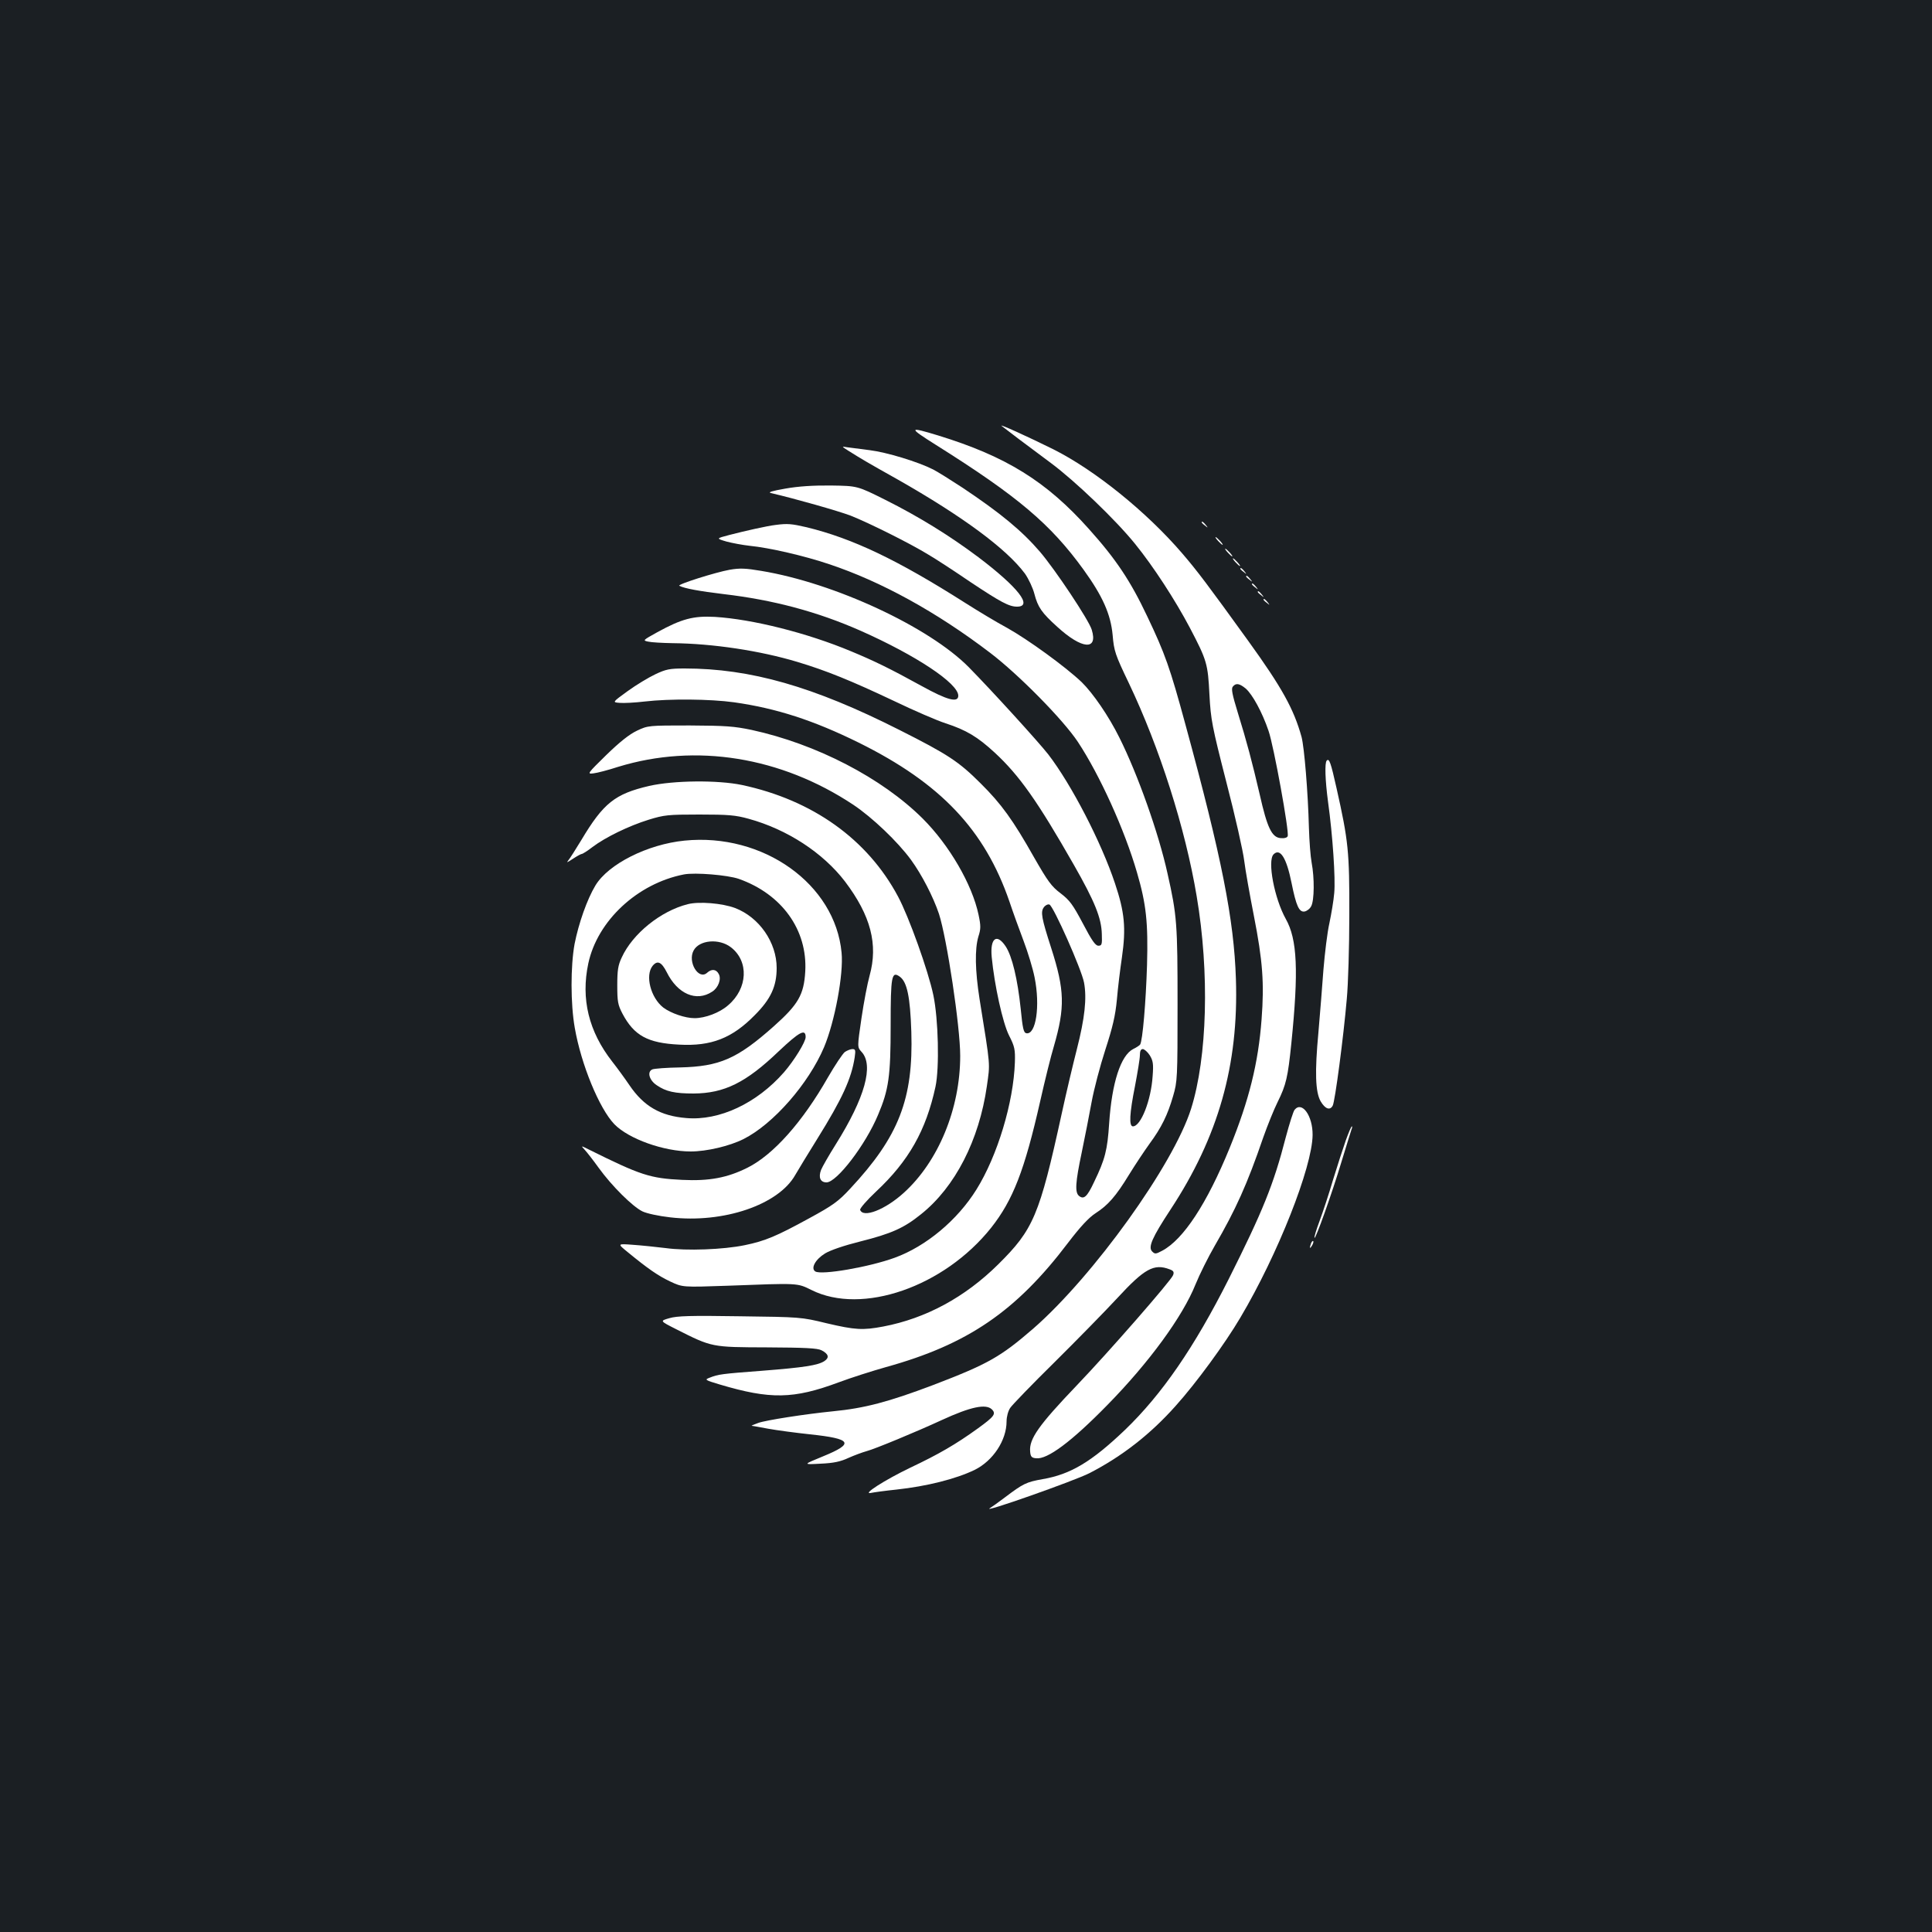 <?xml version="1.0" standalone="no"?>
<!DOCTYPE svg PUBLIC "-//W3C//DTD SVG 20010904//EN"
 "http://www.w3.org/TR/2001/REC-SVG-20010904/DTD/svg10.dtd">
<svg version="1.0" xmlns="http://www.w3.org/2000/svg"
 width="1000pt" height="1000pt" viewBox="0 0 1000 1000"
 preserveAspectRatio="xMidYMid meet">
<rect width="100%" height="100%" fill="#1b1f23"/>
<g transform="translate(0,1000) scale(0.1,-0.1)"
fill="#ffffff" stroke="none">
<path d="M5185 7795 c11 -8 49 -37 85 -65 36 -27 112 -84 170 -127 125 -93
334 -293 435 -418 95 -117 208 -291 284 -435 88 -168 93 -186 101 -345 7 -130
13 -162 88 -455 45 -173 86 -355 92 -405 6 -49 29 -178 50 -285 46 -234 54
-349 40 -535 -17 -228 -65 -420 -165 -666 -118 -289 -240 -475 -350 -533 -32
-17 -37 -18 -51 -4 -23 22 -1 72 95 218 247 376 353 748 338 1194 -10 306 -73
627 -261 1315 -80 295 -106 368 -198 561 -86 182 -161 295 -301 451 -221 248
-430 377 -781 485 -154 47 -156 42 -13 -48 425 -267 594 -410 765 -646 99
-137 141 -231 151 -339 7 -83 13 -101 84 -249 159 -334 292 -750 351 -1103 67
-396 55 -833 -29 -1100 -92 -291 -505 -865 -816 -1137 -170 -147 -234 -184
-522 -294 -228 -86 -351 -119 -517 -135 -141 -14 -347 -46 -385 -60 -22 -8
-37 -14 -34 -15 4 0 42 -7 85 -15 44 -8 141 -21 216 -29 218 -23 232 -47 68
-114 -105 -43 -105 -43 -13 -38 69 3 104 11 145 30 29 13 72 29 94 35 42 11
257 100 389 161 150 69 228 85 259 55 23 -23 12 -37 -72 -98 -115 -83 -203
-134 -351 -204 -131 -63 -255 -142 -201 -130 14 3 72 11 130 17 157 17 308 55
405 102 95 47 165 153 165 251 0 24 8 54 19 70 10 15 112 121 228 235 115 114
262 264 326 333 141 153 190 180 271 149 20 -7 24 -14 18 -30 -10 -28 -336
-401 -497 -569 -199 -208 -249 -279 -243 -344 2 -27 8 -33 31 -35 58 -7 183
86 368 275 216 220 390 458 457 625 21 52 66 142 99 199 109 188 168 318 252
563 22 62 55 144 74 182 44 89 53 128 71 304 38 375 31 538 -29 644 -59 106
-96 301 -63 334 34 34 67 -18 93 -148 24 -119 39 -152 67 -148 12 2 28 14 35
28 16 31 17 146 2 225 -6 32 -12 112 -14 179 -5 189 -24 416 -38 471 -40 144
-100 254 -277 499 -208 288 -262 360 -342 453 -183 213 -451 430 -667 538
-127 63 -287 136 -266 120z m1263 -1359 c35 -31 85 -122 118 -219 27 -78 108
-523 99 -545 -3 -8 -17 -12 -37 -10 -45 4 -69 53 -108 227 -39 167 -66 270
-114 425 -28 91 -34 122 -25 132 16 20 34 17 67 -10z"/>
<path d="M4391 7667 c72 -45 97 -60 254 -148 338 -192 565 -360 660 -488 19
-27 41 -74 49 -105 18 -69 38 -98 119 -171 127 -116 211 -123 178 -15 -14 49
-190 313 -269 405 -93 108 -204 200 -402 332 -58 38 -125 80 -150 93 -79 40
-240 89 -329 100 -47 6 -99 13 -116 15 -30 5 -30 5 6 -18z"/>
<path d="M4065 7471 c-69 -12 -92 -19 -75 -23 125 -29 350 -93 413 -117 96
-38 310 -145 401 -201 38 -22 136 -86 218 -142 158 -105 201 -128 242 -128 84
0 6 100 -200 256 -148 111 -308 210 -482 297 -144 72 -144 72 -280 74 -92 1
-170 -4 -237 -16z"/>
<path d="M6220 7296 c0 -2 8 -10 18 -17 15 -13 16 -12 3 4 -13 16 -21 21 -21
13z"/>
<path d="M4015 7283 c-44 -5 -159 -31 -240 -52 -69 -18 -69 -18 -15 -34 30 -8
84 -18 120 -22 102 -10 284 -52 411 -95 268 -89 556 -247 834 -459 146 -111
377 -345 454 -461 113 -171 242 -455 306 -676 48 -164 58 -259 52 -479 -6
-193 -23 -394 -36 -412 -3 -4 -19 -15 -36 -23 -64 -33 -110 -174 -124 -384 -9
-139 -21 -186 -78 -304 -36 -77 -53 -92 -78 -72 -22 18 -19 69 14 225 16 77
39 194 51 260 12 66 44 188 71 271 38 117 52 176 60 260 5 60 17 158 26 218
22 153 14 235 -36 384 -71 213 -225 511 -345 667 -49 63 -291 329 -412 452
-206 208 -693 435 -1073 498 -82 14 -112 15 -164 6 -73 -13 -273 -76 -261 -83
27 -14 105 -28 229 -43 257 -30 486 -91 710 -190 286 -127 505 -272 505 -336
0 -38 -57 -23 -189 50 -167 92 -248 131 -366 180 -227 95 -510 166 -705 178
-111 6 -172 -10 -299 -80 -74 -41 -75 -42 -46 -48 17 -4 73 -7 126 -8 209 -2
453 -39 646 -97 150 -45 278 -97 502 -203 102 -49 222 -101 266 -115 107 -35
165 -70 253 -151 129 -119 224 -255 410 -581 109 -191 143 -276 145 -359 2
-54 0 -60 -18 -60 -15 0 -34 27 -80 115 -52 98 -68 120 -115 156 -48 36 -67
63 -137 185 -110 195 -170 278 -277 384 -113 113 -169 150 -421 277 -445 225
-771 318 -1112 318 -77 0 -96 -4 -151 -30 -34 -16 -99 -55 -143 -87 -80 -58
-80 -58 -42 -61 21 -2 79 1 130 7 128 15 339 13 462 -4 220 -31 413 -94 646
-209 424 -210 652 -451 780 -823 18 -54 51 -145 73 -203 22 -58 48 -143 57
-189 30 -148 7 -299 -43 -289 -14 3 -19 25 -29 128 -16 151 -44 271 -78 322
-46 69 -81 42 -72 -55 14 -146 57 -342 90 -407 29 -57 32 -72 30 -139 -7 -207
-90 -483 -199 -658 -99 -159 -261 -294 -423 -353 -131 -48 -379 -91 -411 -71
-25 16 0 62 50 93 28 17 98 41 182 62 163 41 227 70 315 141 177 141 301 384
341 663 17 123 20 91 -38 452 -23 147 -25 257 -6 322 13 40 13 56 1 113 -33
157 -151 360 -289 498 -211 210 -550 386 -886 459 -91 19 -134 22 -320 23
-213 0 -216 0 -273 -27 -40 -19 -89 -58 -159 -126 -98 -96 -100 -99 -67 -95
19 2 77 17 129 34 402 123 842 52 1216 -196 99 -66 230 -191 299 -285 56 -77
115 -191 145 -280 41 -127 110 -583 110 -735 0 -273 -113 -547 -292 -709 -97
-88 -211 -132 -226 -88 -2 7 35 50 82 94 170 159 259 317 308 543 21 98 15
350 -11 474 -26 125 -127 407 -183 511 -158 296 -442 499 -808 577 -125 26
-353 24 -480 -5 -177 -41 -237 -89 -351 -280 -29 -48 -59 -95 -68 -106 -11
-13 -4 -10 23 8 21 14 43 26 47 26 5 0 30 16 56 36 66 50 187 109 290 141 81
25 101 27 263 27 149 0 187 -3 255 -22 200 -55 385 -176 499 -325 133 -176
172 -325 127 -487 -11 -39 -30 -138 -42 -220 -22 -150 -22 -150 0 -174 65 -69
18 -238 -133 -479 -36 -57 -70 -117 -76 -132 -15 -39 -4 -65 28 -65 53 0 202
194 267 350 55 130 65 199 65 463 0 256 5 282 47 252 38 -27 54 -104 60 -285
11 -348 -65 -543 -316 -812 -62 -67 -90 -87 -213 -154 -170 -93 -227 -117
-333 -139 -112 -23 -301 -30 -410 -15 -49 6 -126 14 -170 17 -80 6 -80 6 -26
-38 106 -87 157 -122 220 -152 64 -30 64 -30 295 -22 371 14 361 15 436 -22
262 -131 686 16 930 322 113 143 173 297 254 655 24 107 56 236 71 285 58 201
56 290 -14 508 -50 155 -56 187 -38 211 8 11 21 17 29 14 21 -9 166 -335 179
-404 15 -81 4 -183 -37 -344 -19 -74 -55 -225 -79 -336 -115 -526 -146 -598
-329 -779 -172 -170 -374 -279 -594 -321 -106 -20 -145 -18 -294 17 -131 32
-137 32 -449 36 -255 4 -325 2 -365 -10 -49 -14 -49 -14 36 -57 186 -94 183
-93 470 -94 195 -1 261 -4 282 -15 37 -19 42 -38 15 -56 -34 -22 -105 -33
-322 -50 -210 -16 -227 -18 -272 -36 -27 -10 -25 -12 52 -35 262 -78 382 -76
616 11 64 24 174 59 245 79 422 117 673 288 942 643 64 84 108 131 142 153 65
42 105 87 174 200 32 52 80 124 106 160 62 84 94 150 122 247 22 75 23 92 23
473 0 418 -3 462 -52 679 -46 209 -154 513 -249 703 -56 113 -137 230 -195
287 -85 81 -280 222 -386 281 -54 29 -152 88 -218 130 -351 223 -582 333 -820
391 -78 18 -99 20 -160 12z m1936 -2745 c17 -28 20 -44 15 -108 -8 -125 -61
-260 -102 -260 -21 0 -18 65 11 210 13 69 25 140 25 158 0 22 5 32 15 32 8 0
25 -15 36 -32z"/>
<path d="M6305 7200 c10 -11 20 -20 23 -20 3 0 -3 9 -13 20 -10 11 -20 20 -23
20 -3 0 3 -9 13 -20z"/>
<path d="M6355 7140 c10 -11 20 -20 23 -20 3 0 -3 9 -13 20 -10 11 -20 20 -23
20 -3 0 3 -9 13 -20z"/>
<path d="M6395 7090 c10 -11 20 -20 23 -20 3 0 -3 9 -13 20 -10 11 -20 20 -23
20 -3 0 3 -9 13 -20z"/>
<path d="M6420 7056 c0 -2 8 -10 18 -17 15 -13 16 -12 3 4 -13 16 -21 21 -21
13z"/>
<path d="M6450 7016 c0 -2 8 -10 18 -17 15 -13 16 -12 3 4 -13 16 -21 21 -21
13z"/>
<path d="M6480 6976 c0 -2 8 -10 18 -17 15 -13 16 -12 3 4 -13 16 -21 21 -21
13z"/>
<path d="M6510 6936 c0 -2 8 -10 18 -17 15 -13 16 -12 3 4 -13 16 -21 21 -21
13z"/>
<path d="M6540 6896 c0 -2 8 -10 18 -17 15 -13 16 -12 3 4 -13 16 -21 21 -21
13z"/>
<path d="M6867 6063 c-11 -11 -8 -102 7 -214 24 -173 39 -397 32 -471 -3 -38
-15 -108 -25 -156 -11 -48 -24 -157 -31 -242 -6 -85 -18 -231 -26 -325 -19
-203 -16 -308 12 -356 23 -39 48 -48 62 -22 12 21 56 356 73 553 7 74 13 270
13 435 1 327 -5 383 -66 655 -30 134 -38 157 -51 143z"/>
<path d="M3543 5649 c-191 -19 -394 -121 -461 -232 -43 -71 -87 -196 -108
-303 -21 -115 -21 -310 1 -434 33 -190 127 -418 205 -499 74 -76 256 -141 395
-141 83 0 201 28 273 64 155 78 337 287 417 475 56 133 102 380 91 490 -33
355 -406 621 -813 580z m281 -198 c223 -79 356 -264 344 -479 -7 -121 -36
-171 -164 -285 -189 -168 -280 -207 -484 -212 -69 -1 -133 -6 -143 -10 -29
-12 -17 -56 22 -82 48 -33 94 -43 191 -43 159 1 271 56 441 219 107 101 139
118 139 73 0 -25 -60 -122 -112 -182 -141 -161 -335 -252 -506 -237 -134 11
-220 61 -294 170 -23 34 -63 89 -89 122 -122 156 -163 325 -124 508 47 221
254 414 495 461 58 11 226 -3 284 -23z"/>
<path d="M3560 5320 c-140 -35 -286 -153 -342 -276 -19 -40 -23 -66 -23 -144
0 -84 3 -101 27 -147 60 -113 130 -152 294 -160 165 -9 273 33 390 152 84 84
114 150 114 245 0 132 -90 262 -215 310 -66 25 -187 35 -245 20z m223 -223
c94 -72 88 -213 -14 -300 -44 -39 -119 -67 -174 -67 -48 0 -122 25 -162 55
-65 51 -95 166 -55 216 25 30 46 20 73 -33 56 -113 153 -155 235 -101 32 20
49 66 34 92 -13 25 -37 27 -60 6 -44 -40 -102 56 -70 115 29 55 132 64 193 17z"/>
<path d="M4373 4555 c-11 -8 -51 -68 -88 -132 -131 -230 -282 -400 -416 -467
-104 -52 -198 -70 -338 -63 -167 8 -215 24 -485 158 -40 20 -40 20 -19 -3 12
-13 44 -54 72 -93 68 -94 175 -200 226 -225 23 -11 83 -24 144 -31 276 -32
560 65 647 219 15 26 66 110 114 187 130 209 177 312 194 423 5 36 4 42 -12
42 -9 0 -27 -7 -39 -15z"/>
<path d="M6701 4256 c-7 -8 -27 -72 -46 -143 -63 -245 -119 -382 -295 -733
-179 -355 -346 -597 -537 -781 -173 -165 -281 -230 -426 -255 -85 -15 -101
-23 -195 -94 -33 -25 -68 -50 -78 -56 -51 -31 439 142 515 181 169 87 316 202
446 348 107 119 256 323 335 457 194 327 372 778 374 945 1 100 -55 177 -93
131z"/>
<path d="M6966 4098 c-14 -40 -44 -132 -66 -204 -21 -72 -53 -168 -70 -214
-17 -45 -29 -85 -26 -87 6 -6 90 229 139 392 25 83 49 158 52 168 4 9 5 17 2
17 -3 0 -17 -33 -31 -72z"/>
<path d="M6786 3565 c-9 -26 -7 -32 5 -12 6 10 9 21 6 23 -2 3 -7 -2 -11 -11z"/>
</g>
</svg>
